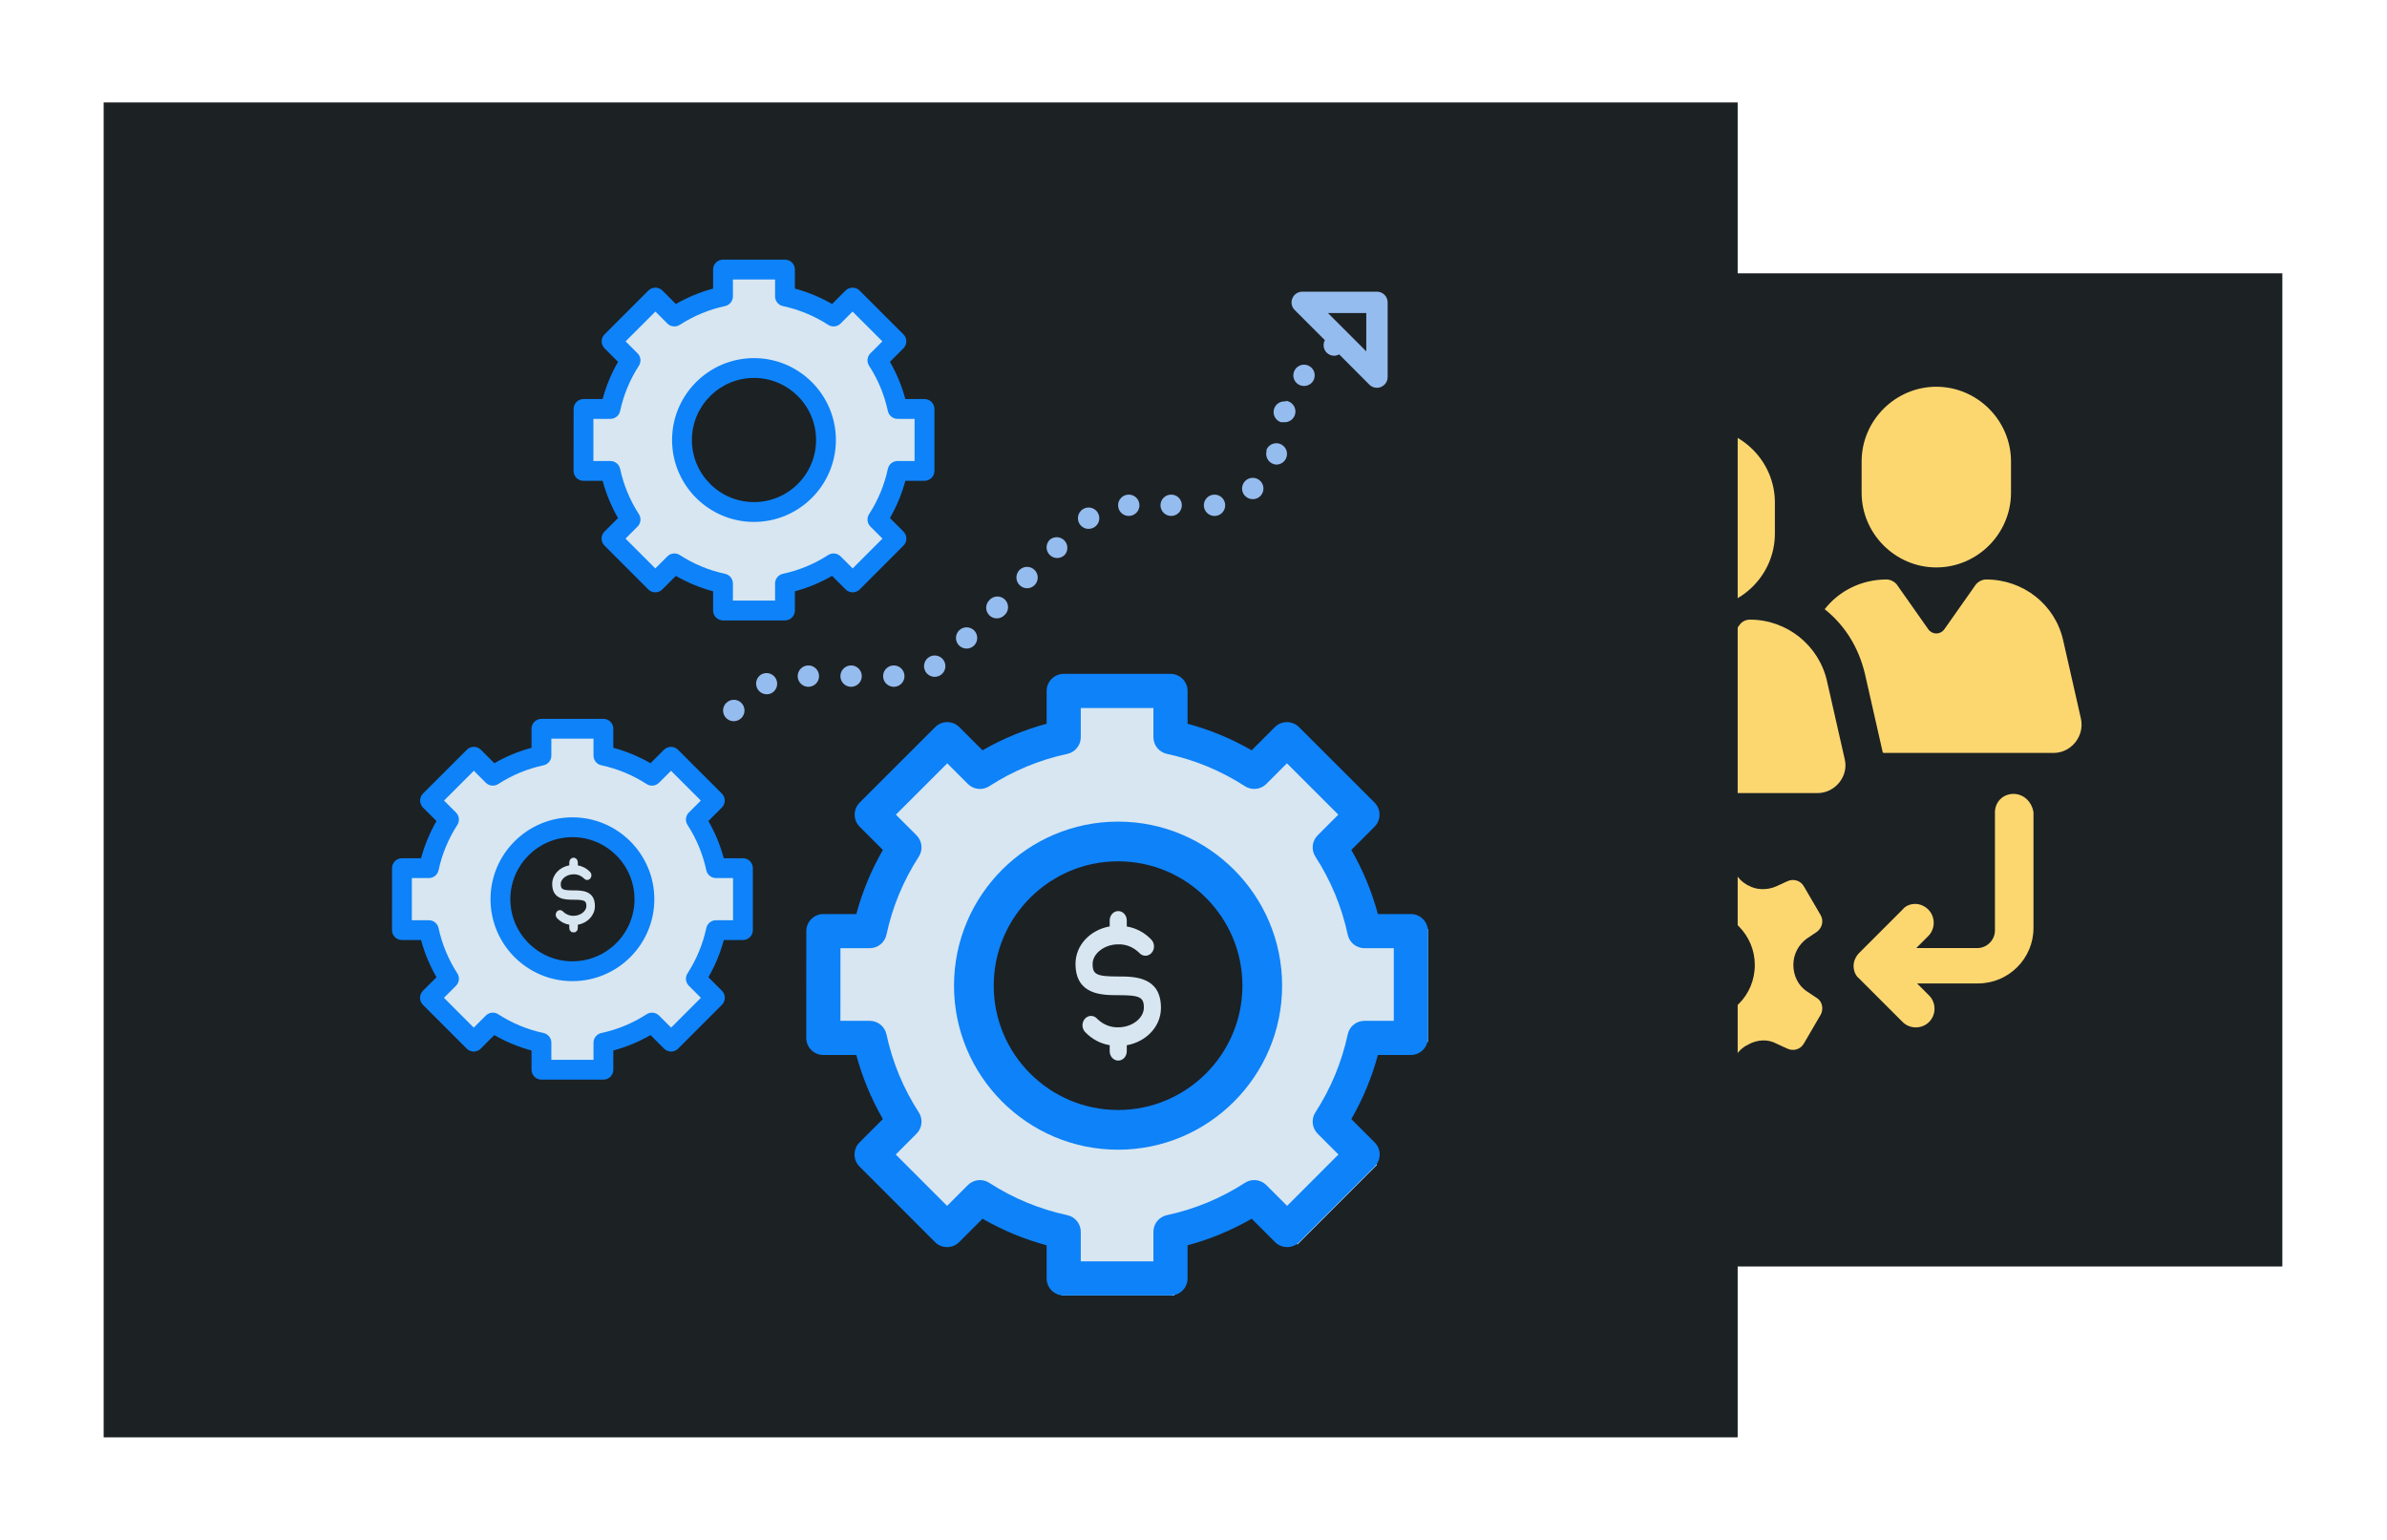 <svg width="699" height="451" viewBox="0 0 699 451" fill="none" xmlns="http://www.w3.org/2000/svg">
<g filter="url(#filter0_d)">
<rect x="308.695" y="76.042" width="359.657" height="290.853" fill="#1C2124"/>
</g>
<path d="M444.493 220.029L449.667 197.216C451.548 189.455 455.546 183.106 461.426 178.402C457.193 172.993 450.608 169.7 443.552 169.7C442.141 169.7 440.965 170.406 440.025 171.582L431.088 184.281C429.912 185.928 427.56 185.928 426.384 184.281L417.682 171.582C416.977 170.406 415.566 169.7 414.155 169.7C403.336 169.7 393.929 177.226 391.577 187.574L386.403 210.387C385.227 215.561 388.99 220.499 394.399 220.499H444.258C444.258 220.264 444.493 220.029 444.493 220.029Z" fill="#FCD770"/>
<path d="M428.735 166.174C440.73 166.174 450.607 156.296 450.607 144.302V135.13C450.607 123.135 440.73 113.258 428.735 113.258C416.741 113.258 406.864 123.135 406.864 135.13V144.302C406.864 156.296 416.741 166.174 428.735 166.174Z" fill="#FCD770"/>
<path d="M604.182 187.574C601.83 176.991 592.423 169.7 581.604 169.7C580.428 169.7 579.017 170.406 578.312 171.582L569.375 184.281C568.199 185.928 565.847 185.928 564.671 184.281L555.734 171.582C555.029 170.406 553.618 169.7 552.442 169.7C545.151 169.7 538.566 172.993 534.333 178.402C540.212 183.106 544.21 189.455 546.092 197.216L551.266 220.029C551.266 220.264 551.501 220.499 551.501 220.499H601.359C606.533 220.499 610.532 215.561 609.356 210.387L604.182 187.574Z" fill="#FCD770"/>
<path d="M567.022 166.174C579.017 166.174 588.894 156.296 588.894 144.302V135.13C588.894 123.135 579.017 113.258 567.022 113.258C555.028 113.258 545.15 123.135 545.15 135.13V144.302C545.15 156.296 555.028 166.174 567.022 166.174Z" fill="#FCD770"/>
<path d="M512.461 181.462C511.05 181.462 509.874 182.167 509.168 183.343L500.231 196.043C499.055 197.689 496.704 197.689 495.528 196.043L486.591 183.343C485.885 182.167 484.474 181.462 483.298 181.462C472.48 181.462 463.073 188.988 460.721 199.571L455.547 222.383C454.371 227.557 458.369 232.261 463.543 232.261H532.216C537.39 232.261 541.388 227.322 540.212 222.383L535.038 199.571C532.686 188.988 523.279 181.462 512.461 181.462Z" fill="#FCD770"/>
<path d="M497.878 178.169C509.873 178.169 519.75 168.291 519.75 156.297V147.125C519.75 135.131 509.873 125.253 497.878 125.253C485.884 125.253 476.007 135.131 476.007 147.125V156.297C476.007 168.291 485.884 178.169 497.878 178.169Z" fill="#FCD770"/>
<path d="M525.16 282.587C525.16 279.53 526.571 276.708 529.158 274.826L531.981 272.945C533.627 271.769 534.097 269.652 533.157 268.006L528.218 259.539C527.277 257.893 525.16 257.188 523.279 258.128L520.222 259.539C517.635 260.715 514.342 260.715 511.99 259.304C511.755 259.304 511.52 259.069 511.52 259.069C508.933 257.658 507.287 254.836 507.051 252.014L506.816 248.721C506.581 246.84 504.935 245.193 503.053 245.193H493.411C491.529 245.193 489.883 246.604 489.648 248.721L489.413 252.014C489.178 255.071 487.531 257.658 484.944 259.069C484.709 259.069 484.474 259.304 484.474 259.304C481.887 260.715 478.83 260.951 476.007 259.539L472.95 258.128C471.069 257.188 468.952 257.893 468.011 259.539L463.072 268.006C462.132 269.652 462.602 272.004 464.248 272.945L467.071 274.826C469.658 276.472 471.069 279.53 471.069 282.587C471.069 285.645 469.658 288.467 467.071 290.348L464.248 292.23C462.602 293.406 462.132 295.522 463.072 297.168L468.011 305.635C468.952 307.281 471.069 307.987 472.95 307.046L476.007 305.635C478.594 304.459 481.887 304.459 484.474 305.87C484.709 305.87 484.944 306.105 484.944 306.105C487.531 307.516 489.178 310.339 489.413 313.161L489.648 316.453C489.883 318.335 491.529 319.981 493.411 319.981H503.053C504.935 319.981 506.581 318.57 506.816 316.453L507.051 313.161C507.287 310.103 508.933 307.516 511.52 306.105C511.755 306.105 511.99 305.87 511.99 305.87C514.577 304.459 517.635 304.224 520.222 305.635L523.279 307.046C525.16 307.987 527.277 307.281 528.218 305.635L533.157 297.168C534.097 295.522 533.627 293.17 531.981 292.23L529.158 290.348C526.571 288.702 525.16 285.645 525.16 282.587ZM497.879 298.58C488.942 298.58 481.887 291.289 481.887 282.587C481.887 273.65 489.178 266.595 497.879 266.595C506.816 266.595 513.872 273.885 513.872 282.587C513.872 291.524 506.816 298.58 497.879 298.58Z" fill="#FCD770"/>
<path d="M497.88 291.29C502.686 291.29 506.582 287.394 506.582 282.588C506.582 277.783 502.686 273.887 497.88 273.887C493.074 273.887 489.178 277.783 489.178 282.588C489.178 287.394 493.074 291.29 497.88 291.29Z" fill="#FCD770"/>
<path d="M439.083 266.598C438.142 265.658 436.731 264.952 435.32 264.952C433.909 264.952 432.498 265.422 431.557 266.598C429.441 268.715 429.441 272.243 431.557 274.359L435.085 277.887H417.211C414.389 277.887 412.037 275.535 412.037 272.713V237.906C412.037 234.849 409.686 232.497 406.628 232.497C403.571 232.497 401.219 234.849 401.219 237.906V272.478C401.219 281.415 408.51 288.705 417.447 288.705H435.32L431.793 292.233C429.676 294.35 429.676 297.878 431.793 299.994C433.909 302.111 437.437 302.111 439.554 299.994L452.253 287.294C453.194 286.354 453.9 284.943 453.9 283.531C453.9 282.12 453.429 280.709 452.253 279.769L439.083 266.598Z" fill="#FCD770"/>
<path d="M589.601 232.497C586.543 232.497 584.191 234.849 584.191 237.906V272.478C584.191 275.3 581.84 277.652 579.017 277.652H561.144L564.671 274.124C566.788 272.008 566.788 268.48 564.671 266.363C563.731 265.422 562.32 264.717 560.909 264.717C559.497 264.717 558.086 265.187 557.146 266.363L544.446 279.063C543.505 280.004 542.8 281.415 542.8 282.826C542.8 284.237 543.27 285.648 544.446 286.589L557.146 299.289C559.262 301.405 562.79 301.405 564.907 299.289C567.023 297.172 567.023 293.644 564.907 291.528L561.379 288H579.253C588.19 288 595.48 280.709 595.48 271.772V237.906C595.01 234.849 592.658 232.497 589.601 232.497Z" fill="#FCD770"/>
<g filter="url(#filter1_d)">
<rect x="30.352" y="26" width="478.5" height="390.931" fill="#1C2124"/>
</g>
<path d="M209.669 254.239C208.562 249.092 206.537 244.286 203.77 240.005L209.332 234.442L196.493 221.613L190.936 227.17C186.654 224.404 181.849 222.379 176.702 221.272V213.413H158.552V221.272C153.404 222.379 148.599 224.404 144.317 227.17L138.76 221.613L125.921 234.442L131.483 240.005C128.716 244.286 126.691 249.092 125.585 254.239H117.704L117.694 272.389H125.585C126.69 277.536 128.715 282.342 131.483 286.623L125.9 292.207L138.73 305.046L144.317 299.458C148.599 302.226 153.404 304.251 158.552 305.356V313.267H176.702V305.356C181.849 304.251 186.654 302.226 190.937 299.458L196.525 305.046L209.354 292.207L203.77 286.623C206.538 282.342 208.563 277.536 209.669 272.389H217.559V254.239H209.669ZM167.627 284.423C155.983 284.423 146.544 274.984 146.544 263.34C146.544 251.696 155.983 242.258 167.627 242.258C179.271 242.258 188.709 251.696 188.709 263.34C188.709 274.984 179.271 284.423 167.627 284.423Z" fill="#D7E6F0"/>
<path d="M155.649 313.272C155.649 314.875 156.95 316.174 158.552 316.174H176.702C178.305 316.174 179.605 314.875 179.605 313.272V307.644C183.422 306.617 187.07 305.104 190.499 303.129L194.472 307.102C195.017 307.646 195.755 307.953 196.526 307.953C197.295 307.953 198.034 307.646 198.578 307.101L211.407 294.263C212.54 293.129 212.54 291.291 211.407 290.159L207.438 286.19C209.414 282.761 210.926 279.112 211.953 275.296H217.559C219.163 275.296 220.462 273.996 220.462 272.393V254.243C220.462 252.64 219.163 251.34 217.559 251.34H211.952C210.925 247.525 209.414 243.876 207.438 240.447L211.385 236.5C211.93 235.956 212.236 235.216 212.236 234.446C212.235 233.676 211.928 232.937 211.384 232.393L198.545 219.564C197.412 218.431 195.574 218.431 194.441 219.565L190.499 223.508C187.07 221.533 183.422 220.02 179.605 218.993V213.417C179.605 211.814 178.305 210.515 176.702 210.515H158.552C156.95 210.515 155.649 211.814 155.649 213.417V218.994C151.834 220.02 148.185 221.533 144.756 223.508L140.814 219.565C139.681 218.433 137.843 218.431 136.709 219.564L123.871 232.394C123.326 232.938 123.02 233.676 123.02 234.446C123.02 235.216 123.326 235.956 123.87 236.5L127.817 240.447C125.842 243.876 124.329 247.523 123.302 251.34H117.706C116.103 251.34 114.803 252.64 114.803 254.242L114.793 272.392C114.792 273.162 115.098 273.901 115.642 274.445C116.187 274.99 116.925 275.296 117.696 275.296H123.302C124.329 279.112 125.842 282.761 127.817 286.19L123.848 290.159C122.716 291.291 122.715 293.129 123.848 294.263L136.677 307.101C137.221 307.645 137.96 307.953 138.729 307.953H138.731C139.501 307.953 140.239 307.646 140.783 307.102L144.755 303.129C148.185 305.104 151.834 306.617 155.649 307.644V313.272ZM145.893 297.024C144.745 296.282 143.233 296.443 142.265 297.41L138.731 300.944L130.005 292.212L133.536 288.68C134.504 287.713 134.665 286.201 133.922 285.053C131.29 280.98 129.44 276.516 128.424 271.783C128.136 270.446 126.954 269.49 125.586 269.49H120.6L120.607 257.146H125.586C126.954 257.146 128.136 256.191 128.424 254.853C129.44 250.121 131.29 245.657 133.922 241.584C134.665 240.436 134.504 238.924 133.536 237.957L130.028 234.448L138.76 225.722L142.265 229.228C143.233 230.195 144.744 230.355 145.893 229.614C149.965 226.982 154.429 225.132 159.162 224.116C160.499 223.828 161.455 222.645 161.455 221.277V216.32H173.799V221.276C173.799 222.645 174.754 223.828 176.092 224.114C180.824 225.132 185.289 226.981 189.361 229.613C190.509 230.355 192.021 230.195 192.988 229.227L196.494 225.722L205.226 234.448L201.718 237.956C200.75 238.924 200.59 240.436 201.332 241.584C203.964 245.657 205.813 250.121 206.831 254.853C207.117 256.191 208.3 257.146 209.669 257.146H214.657V269.49H209.669C208.3 269.49 207.119 270.446 206.831 271.783C205.815 276.515 203.964 280.98 201.332 285.052C200.59 286.201 200.751 287.713 201.718 288.68L205.249 292.211L196.524 300.943L192.989 297.41C192.021 296.441 190.509 296.282 189.361 297.024C185.288 299.656 180.824 301.505 176.092 302.522C174.754 302.81 173.799 303.992 173.799 305.361V310.369H161.455V305.361C161.455 303.993 160.499 302.81 159.162 302.522C154.43 301.507 149.966 299.656 145.893 297.024Z" fill="#0E82F8"/>
<path d="M191.612 263.345C191.612 250.12 180.852 239.36 167.627 239.36C154.401 239.36 143.642 250.12 143.642 263.345C143.642 276.571 154.401 287.33 167.627 287.33C180.852 287.33 191.612 276.571 191.612 263.345ZM149.447 263.345C149.447 253.321 157.602 245.166 167.627 245.166C177.652 245.166 185.806 253.322 185.806 263.345C185.806 273.369 177.652 281.525 167.627 281.525C157.602 281.525 149.447 273.37 149.447 263.345Z" fill="#0E82F8"/>
<path d="M262.836 119.761C261.73 114.614 259.704 109.809 256.938 105.527L262.499 99.965L249.661 87.136L244.103 92.693C239.822 89.926 235.016 87.901 229.87 86.794V78.936H211.72V86.794C206.572 87.901 201.766 89.926 197.485 92.693L191.928 87.136L179.089 99.965L184.65 105.527C181.884 109.809 179.859 114.614 178.752 119.761H170.872L170.861 137.911H178.752C179.858 143.059 181.883 147.864 184.65 152.146L179.067 157.729L191.897 170.568L197.485 164.98C201.766 167.748 206.572 169.773 211.72 170.879V178.79H229.87V170.879C235.016 169.773 239.822 167.748 244.104 164.98L249.692 170.568L262.521 157.729L256.938 152.146C259.706 147.864 261.731 143.059 262.836 137.911H270.727V119.761H262.836ZM220.794 149.945C209.15 149.945 199.712 140.507 199.712 128.863C199.712 117.219 209.15 107.78 220.794 107.78C232.438 107.78 241.876 117.219 241.876 128.863C241.876 140.507 232.438 149.945 220.794 149.945Z" fill="#D7E6F0"/>
<path d="M208.817 178.792C208.817 180.395 210.117 181.695 211.72 181.695H229.87C231.473 181.695 232.772 180.395 232.772 178.792V173.165C236.589 172.137 240.238 170.625 243.667 168.65L247.64 172.623C248.184 173.167 248.922 173.473 249.693 173.473C250.462 173.473 251.201 173.167 251.746 172.622L264.574 159.784C265.707 158.65 265.707 156.812 264.574 155.679L260.606 151.711C262.581 148.282 264.094 144.633 265.121 140.816H270.727C272.33 140.816 273.63 139.517 273.63 137.913V119.763C273.63 118.16 272.33 116.861 270.727 116.861H265.12C264.092 113.045 262.581 109.396 260.606 105.967L264.553 102.02C265.097 101.476 265.403 100.737 265.403 99.967C265.402 99.197 265.096 98.458 264.552 97.913L251.713 85.085C250.58 83.952 248.742 83.952 247.608 85.086L243.667 89.028C240.238 87.053 236.589 85.54 232.772 84.513V78.938C232.772 77.335 231.473 76.035 229.87 76.035H211.72C210.117 76.035 208.817 77.335 208.817 78.938V84.514C205.001 85.54 201.352 87.053 197.924 89.028L193.981 85.086C192.848 83.953 191.01 83.952 189.876 85.085L177.039 97.915C176.493 98.459 176.187 99.197 176.187 99.967C176.187 100.737 176.493 101.476 177.037 102.02L180.984 105.967C179.009 109.396 177.497 113.044 176.469 116.861H170.874C169.27 116.861 167.971 118.16 167.971 119.762L167.961 137.912C167.96 138.682 168.266 139.421 168.81 139.966C169.354 140.51 170.092 140.816 170.863 140.816H176.469C177.497 144.633 179.009 148.282 180.984 151.711L177.016 155.679C175.883 156.812 175.882 158.65 177.016 159.784L189.845 172.622C190.389 173.166 191.127 173.473 191.897 173.473H191.898C192.668 173.473 193.406 173.167 193.95 172.623L197.922 168.65C201.352 170.625 205.001 172.137 208.817 173.165V178.792ZM199.061 162.545C197.912 161.802 196.401 161.963 195.432 162.93L191.898 166.465L183.173 157.733L186.704 154.201C187.671 153.233 187.832 151.722 187.089 150.573C184.458 146.5 182.607 142.036 181.591 137.303C181.303 135.967 180.122 135.011 178.753 135.011H173.767L173.774 122.666H178.753C180.122 122.666 181.303 121.711 181.591 120.373C182.607 115.642 184.458 111.178 187.089 107.105C187.832 105.956 187.671 104.445 186.704 103.477L183.196 99.968L191.928 91.243L195.432 94.749C196.401 95.716 197.911 95.876 199.061 95.134C203.133 92.502 207.597 90.652 212.33 89.636C213.666 89.348 214.622 88.165 214.622 86.798V81.841H226.967V86.797C226.967 88.165 227.922 89.348 229.26 89.635C233.991 90.652 238.456 92.501 242.528 95.133C243.677 95.876 245.188 95.716 246.156 94.748L249.662 91.243L258.394 99.968L254.885 103.476C253.917 104.445 253.757 105.956 254.5 107.105C257.132 111.178 258.981 115.642 259.998 120.373C260.285 121.711 261.468 122.666 262.836 122.666H267.824V135.011H262.836C261.468 135.011 260.286 135.967 259.998 137.303C258.982 142.035 257.132 146.5 254.5 150.572C253.757 151.722 253.918 153.233 254.885 154.201L258.416 157.731L249.691 166.463L246.157 162.93C245.188 161.962 243.677 161.802 242.528 162.545C238.455 165.177 233.991 167.026 229.26 168.043C227.922 168.331 226.967 169.512 226.967 170.881V175.889H214.622V170.881C214.622 169.514 213.666 168.331 212.33 168.043C207.598 167.027 203.134 165.177 199.061 162.545Z" fill="#0E82F8"/>
<path d="M244.778 128.86C244.778 115.634 234.019 104.875 220.793 104.875C207.568 104.875 196.808 115.634 196.808 128.86C196.808 142.086 207.568 152.845 220.793 152.845C234.019 152.845 244.778 142.086 244.778 128.86ZM202.614 128.86C202.614 118.835 210.768 110.68 220.793 110.68C230.818 110.68 238.973 118.837 238.973 128.86C238.973 138.884 230.818 147.04 220.793 147.04C210.768 147.04 202.614 138.885 202.614 128.86Z" fill="#0E82F8"/>
<path d="M403.819 272.112C401.808 262.758 398.128 254.024 393.1 246.242L403.207 236.131L379.875 212.814L369.776 222.915C361.995 217.886 353.262 214.205 343.908 212.194V197.91H310.924V212.194C301.568 214.205 292.835 217.886 285.054 222.915L274.955 212.814L251.623 236.131L261.73 246.242C256.702 254.024 253.022 262.758 251.011 272.112H236.689L236.671 305.1H251.011C253.02 314.457 256.7 323.191 261.73 330.973L251.584 341.12L274.9 364.456L285.054 354.3C292.835 359.33 301.568 363.011 310.924 365.02V379.399H343.908V365.02C353.262 363.011 361.995 359.33 369.778 354.3L379.933 364.456L403.247 341.12L393.1 330.973C398.13 323.191 401.81 314.457 403.819 305.1H418.159V272.112H403.819ZM327.415 326.972C306.254 326.972 289.102 309.818 289.102 288.655C289.102 267.491 306.254 250.337 327.415 250.337C348.576 250.337 365.729 267.491 365.729 288.655C365.729 309.818 348.576 326.972 327.415 326.972Z" fill="#D7E6F0"/>
<path d="M306.49 374.383C306.49 377.145 308.73 379.384 311.491 379.384H342.761C345.524 379.384 347.763 377.145 347.763 374.383V364.687C354.338 362.918 360.625 360.311 366.532 356.908L373.378 363.754C374.315 364.691 375.587 365.219 376.915 365.219C378.24 365.219 379.514 364.691 380.451 363.752L402.554 341.633C404.506 339.68 404.506 336.513 402.554 334.562L395.716 327.724C399.12 321.817 401.726 315.53 403.496 308.954H413.154C415.916 308.954 418.155 306.716 418.155 303.953V272.683C418.155 269.92 415.916 267.682 413.154 267.682H403.494C401.724 261.108 399.12 254.821 395.716 248.914L402.517 242.113C403.454 241.176 403.982 239.902 403.982 238.576C403.98 237.249 403.453 235.975 402.515 235.038L380.395 212.935C378.443 210.983 375.276 210.983 373.323 212.937L366.532 219.73C360.625 216.326 354.338 213.72 347.763 211.95V202.345C347.763 199.583 345.524 197.344 342.761 197.344H311.491C308.73 197.344 306.49 199.583 306.49 202.345V211.952C299.916 213.72 293.629 216.326 287.722 219.73L280.929 212.937C278.978 210.985 275.811 210.983 273.857 212.935L251.739 235.04C250.8 235.977 250.272 237.249 250.272 238.576C250.272 239.902 250.8 241.176 251.737 242.113L258.538 248.914C255.135 254.821 252.529 261.106 250.759 267.682H241.118C238.355 267.682 236.117 269.92 236.117 272.681L236.099 303.951C236.097 305.278 236.625 306.552 237.562 307.489C238.5 308.427 239.772 308.954 241.1 308.954H250.759C252.529 315.53 255.135 321.817 258.538 327.724L251.7 334.562C249.749 336.513 249.747 339.68 251.7 341.633L273.803 363.752C274.74 364.689 276.012 365.219 277.339 365.219H277.341C278.667 365.219 279.939 364.691 280.877 363.754L287.72 356.908C293.629 360.311 299.916 362.918 306.49 364.687V374.383ZM289.681 346.39C287.702 345.111 285.098 345.388 283.43 347.055L277.341 353.144L262.308 338.1L268.391 332.014C270.058 330.348 270.335 327.744 269.056 325.765C264.521 318.748 261.333 311.056 259.583 302.902C259.087 300.599 257.051 298.952 254.693 298.952H246.103L246.115 277.684H254.693C257.051 277.684 259.087 276.039 259.583 273.734C261.333 265.582 264.521 257.89 269.056 250.873C270.335 248.894 270.058 246.29 268.391 244.624L262.347 238.577L277.391 223.545L283.43 229.585C285.098 231.252 287.7 231.527 289.681 230.249C296.697 225.715 304.388 222.527 312.542 220.777C314.845 220.28 316.492 218.243 316.492 215.887V207.346H337.76V215.885C337.76 218.243 339.405 220.28 341.71 220.775C349.863 222.527 357.556 225.713 364.571 230.248C366.55 231.527 369.154 231.252 370.82 229.583L376.861 223.545L391.905 238.577L385.861 244.622C384.192 246.29 383.917 248.894 385.197 250.873C389.731 257.89 392.917 265.582 394.669 273.734C395.164 276.039 397.201 277.684 399.559 277.684H408.153V298.952H399.559C397.201 298.952 395.166 300.599 394.669 302.902C392.919 311.054 389.731 318.748 385.197 325.763C383.917 327.744 384.194 330.348 385.861 332.014L391.944 338.098L376.912 353.142L370.822 347.055C369.154 345.386 366.55 345.111 364.571 346.39C357.554 350.925 349.863 354.111 341.71 355.863C339.405 356.359 337.76 358.395 337.76 360.753V369.382H316.492V360.753C316.492 358.397 314.845 356.359 312.542 355.863C304.39 354.113 296.698 350.925 289.681 346.39Z" fill="#0E82F8"/>
<path d="M375.452 288.653C375.452 262.163 353.901 240.612 327.411 240.612C300.92 240.612 279.369 262.163 279.369 288.653C279.369 315.144 300.92 336.695 327.411 336.695C353.901 336.695 375.452 315.144 375.452 288.653ZM290.998 288.653C290.998 268.574 307.332 252.24 327.411 252.24C347.49 252.24 363.824 268.577 363.824 288.653C363.824 308.73 347.49 325.066 327.411 325.066C307.332 325.066 290.998 308.733 290.998 288.653Z" fill="#0E82F8"/>
<path d="M334.033 278.76L334.026 278.753L334.02 278.747C332.244 276.953 329.888 275.981 327.452 276.054C325.308 276.055 323.326 276.767 321.871 277.896C320.417 279.024 319.454 280.601 319.454 282.328C319.454 283.116 319.529 283.809 319.782 284.389C320.044 284.992 320.482 285.436 321.125 285.747C321.747 286.048 322.556 286.223 323.576 286.327C324.602 286.431 325.88 286.467 327.46 286.467C329.821 286.467 332.836 286.475 335.263 287.572C336.462 288.114 337.503 288.916 338.249 290.111C338.996 291.308 339.47 292.934 339.47 295.162C339.47 300.348 335.387 304.611 329.872 305.616L329.462 305.691V306.108V307.859C329.462 308.466 329.241 309.04 328.86 309.457C328.48 309.872 327.976 310.096 327.46 310.096C326.944 310.096 326.439 309.872 326.06 309.457C325.679 309.04 325.458 308.466 325.458 307.859V306.081V305.654L325.036 305.587C322.428 305.172 319.998 303.869 318.093 301.854C317.904 301.648 317.751 301.401 317.647 301.126C317.542 300.85 317.487 300.553 317.487 300.252C317.487 299.951 317.542 299.653 317.647 299.377C317.752 299.101 317.905 298.854 318.095 298.648L318.095 298.647C318.474 298.235 318.977 298.013 319.491 298.013C320.005 298.013 320.508 298.235 320.887 298.647L320.893 298.654L320.9 298.661C322.676 300.455 325.032 301.427 327.467 301.354C329.611 301.352 331.593 300.64 333.049 299.511C334.502 298.383 335.466 296.806 335.466 295.08C335.466 294.292 335.39 293.598 335.138 293.018C334.875 292.415 334.437 291.972 333.795 291.661C333.173 291.359 332.363 291.184 331.343 291.08C330.318 290.976 329.04 290.94 327.46 290.94C325.098 290.94 322.084 290.932 319.656 289.835C318.458 289.293 317.417 288.491 316.671 287.296C315.924 286.1 315.45 284.473 315.45 282.245C315.45 277.06 319.533 272.797 325.047 271.791L325.458 271.717V271.299V269.548C325.458 268.941 325.679 268.367 326.06 267.95C326.439 267.535 326.944 267.312 327.46 267.312C327.976 267.312 328.48 267.535 328.86 267.95C329.241 268.367 329.462 268.941 329.462 269.548V271.327V271.754L329.883 271.821C332.492 272.235 334.922 273.538 336.827 275.554C337.016 275.759 337.168 276.006 337.273 276.281C337.378 276.557 337.432 276.854 337.432 277.156C337.432 277.457 337.378 277.754 337.273 278.03C337.168 278.306 337.015 278.553 336.825 278.76L336.824 278.76C336.445 279.172 335.942 279.394 335.429 279.394C334.915 279.394 334.412 279.172 334.033 278.76Z" fill="#D7E6F0" stroke="#D7E6F0"/>
<path d="M171.431 256.978L171.424 256.971L171.418 256.965C170.485 256.022 169.242 255.506 167.953 255.544C166.828 255.546 165.784 255.919 165.013 256.518C164.242 257.115 163.707 257.971 163.707 258.931C163.707 259.336 163.745 259.724 163.892 260.061C164.049 260.422 164.313 260.686 164.684 260.865C165.034 261.035 165.473 261.126 165.993 261.179C166.519 261.233 167.168 261.251 167.96 261.251C169.152 261.251 170.603 261.258 171.759 261.781C172.322 262.035 172.8 262.407 173.143 262.955C173.486 263.505 173.715 264.27 173.715 265.348C173.715 267.797 171.784 269.844 169.122 270.329L168.711 270.404V270.821V271.697C168.711 271.941 168.622 272.167 168.476 272.327L168.845 272.664L168.476 272.327C168.331 272.485 168.144 272.565 167.96 272.565C167.776 272.565 167.59 272.485 167.445 272.327L167.076 272.664L167.445 272.327C167.298 272.167 167.209 271.941 167.209 271.697V270.807V270.381L166.788 270.314C165.541 270.115 164.376 269.492 163.46 268.524C163.388 268.445 163.329 268.349 163.287 268.241C163.246 268.132 163.224 268.014 163.224 267.893C163.224 267.772 163.246 267.654 163.287 267.545C163.329 267.436 163.389 267.339 163.462 267.26L163.462 267.26C163.607 267.103 163.793 267.024 163.976 267.024C164.159 267.024 164.345 267.103 164.49 267.26L164.496 267.267L164.502 267.273C165.436 268.216 166.679 268.731 167.968 268.694C169.092 268.692 170.136 268.319 170.908 267.72C171.678 267.123 172.213 266.267 172.213 265.307C172.213 264.902 172.175 264.514 172.029 264.177C171.871 263.815 171.607 263.552 171.237 263.372C170.887 263.203 170.448 263.112 169.927 263.059C169.402 263.005 168.752 262.987 167.96 262.987C166.768 262.987 165.317 262.979 164.161 262.457C163.599 262.202 163.12 261.831 162.778 261.283C162.434 260.733 162.205 259.968 162.205 258.89C162.205 256.44 164.137 254.394 166.799 253.909L167.209 253.834V253.417V252.541C167.209 252.297 167.298 252.071 167.445 251.911C167.59 251.752 167.776 251.673 167.96 251.673C168.144 251.673 168.331 251.752 168.476 251.911C168.622 252.071 168.711 252.297 168.711 252.541V253.43V253.857L169.133 253.924C170.379 254.123 171.544 254.746 172.461 255.714C172.533 255.793 172.592 255.888 172.633 255.997C172.675 256.106 172.697 256.224 172.697 256.345C172.697 256.465 172.675 256.584 172.633 256.693C172.592 256.802 172.532 256.899 172.459 256.977L172.459 256.978C172.314 257.135 172.128 257.214 171.945 257.214C171.761 257.214 171.575 257.135 171.431 256.978Z" fill="#D7E6F0" stroke="#D7E6F0"/>
<path d="M403.226 85.419H381.333C380.716 85.422 380.113 85.608 379.601 85.953C379.089 86.298 378.691 86.787 378.456 87.358C378.217 87.927 378.151 88.555 378.268 89.162C378.385 89.769 378.679 90.327 379.113 90.767L387.964 99.618C387.652 100.205 387.535 100.876 387.631 101.534C387.726 102.192 388.029 102.802 388.495 103.277C388.788 103.567 389.134 103.796 389.515 103.952C389.896 104.107 390.304 104.186 390.716 104.184C391.221 104.166 391.715 104.027 392.154 103.777L401.005 112.659C401.297 112.949 401.644 113.178 402.025 113.334C402.406 113.489 402.814 113.568 403.226 113.566C403.636 113.577 404.043 113.491 404.414 113.316C404.985 113.081 405.474 112.683 405.819 112.171C406.164 111.659 406.35 111.056 406.353 110.439V88.546C406.353 87.717 406.024 86.921 405.437 86.335C404.851 85.748 404.055 85.419 403.226 85.419V85.419ZM400.098 102.901L388.871 91.674H400.098V102.901Z" fill="#95BCEE"/>
<path d="M370.951 131.926C370.818 132.316 370.764 132.729 370.792 133.14C370.819 133.551 370.927 133.952 371.11 134.321C371.294 134.69 371.548 135.02 371.858 135.29C372.169 135.561 372.53 135.767 372.921 135.898C373.242 136.013 373.581 136.066 373.922 136.054C374.489 136.024 375.037 135.84 375.508 135.522C375.978 135.204 376.353 134.763 376.592 134.248C376.832 133.733 376.926 133.162 376.866 132.598C376.805 132.033 376.592 131.495 376.249 131.043C375.906 130.59 375.446 130.239 374.919 130.028C374.391 129.817 373.817 129.753 373.256 129.844C372.695 129.935 372.17 130.177 371.736 130.543C371.303 130.91 370.977 131.388 370.794 131.926H370.951Z" fill="#95BCEE"/>
<path d="M311.811 162.481C312.323 161.883 312.591 161.113 312.56 160.326C312.53 159.539 312.204 158.792 311.647 158.235C311.09 157.678 310.343 157.352 309.556 157.322C308.769 157.291 307.999 157.559 307.401 158.071C306.962 158.507 306.662 159.063 306.538 159.669C306.415 160.275 306.475 160.904 306.709 161.477C306.943 162.049 307.342 162.539 307.855 162.885C308.368 163.231 308.972 163.417 309.59 163.419C310.004 163.418 310.413 163.334 310.794 163.173C311.176 163.012 311.521 162.777 311.811 162.481Z" fill="#95BCEE"/>
<path d="M318.785 154.883C319.407 154.872 320.013 154.688 320.536 154.351C320.877 154.122 321.17 153.827 321.397 153.484C321.624 153.141 321.782 152.757 321.86 152.353C321.939 151.949 321.937 151.534 321.854 151.131C321.772 150.728 321.611 150.345 321.38 150.004C320.916 149.316 320.197 148.84 319.382 148.681C318.567 148.523 317.722 148.695 317.033 149.16C316.345 149.624 315.869 150.343 315.711 151.158C315.552 151.974 315.724 152.818 316.189 153.507C316.476 153.931 316.863 154.279 317.315 154.519C317.768 154.759 318.272 154.884 318.785 154.883Z" fill="#95BCEE"/>
<path d="M346.088 147.97C346.088 147.141 345.758 146.345 345.172 145.759C344.585 145.172 343.79 144.843 342.96 144.843C342.131 144.843 341.336 145.172 340.749 145.759C340.163 146.345 339.833 147.141 339.833 147.97C339.833 148.8 340.163 149.595 340.749 150.182C341.336 150.768 342.131 151.098 342.96 151.098C343.79 151.098 344.585 150.768 345.172 150.182C345.758 149.595 346.088 148.8 346.088 147.97Z" fill="#95BCEE"/>
<path d="M381.865 113.037C382.277 113.039 382.685 112.96 383.066 112.804C383.447 112.649 383.793 112.419 384.085 112.13C384.52 111.691 384.816 111.134 384.934 110.528C385.053 109.922 384.989 109.294 384.752 108.725C384.514 108.155 384.114 107.668 383.6 107.325C383.086 106.983 382.482 106.8 381.865 106.8C381.248 106.8 380.644 106.983 380.13 107.325C379.616 107.668 379.216 108.155 378.978 108.725C378.741 109.294 378.677 109.922 378.796 110.528C378.914 111.134 379.21 111.691 379.645 112.13C379.937 112.419 380.283 112.649 380.664 112.804C381.045 112.96 381.453 113.039 381.865 113.037Z" fill="#95BCEE"/>
<path d="M355.469 151.098H355.845C356.656 151.049 357.417 150.686 357.966 150.086C358.514 149.485 358.807 148.695 358.783 147.882C358.759 147.069 358.419 146.298 357.835 145.732C357.251 145.165 356.47 144.849 355.657 144.849C354.844 144.849 354.063 145.165 353.479 145.732C352.895 146.298 352.555 147.069 352.531 147.882C352.507 148.695 352.8 149.485 353.348 150.086C353.897 150.686 354.658 151.049 355.469 151.098Z" fill="#95BCEE"/>
<path d="M368.823 145.494C369.303 145.104 369.656 144.581 369.839 143.991C370.022 143.401 370.026 142.77 369.85 142.177C369.675 141.585 369.328 141.058 368.853 140.663C368.378 140.267 367.797 140.021 367.183 139.956C366.568 139.891 365.948 140.009 365.401 140.295C364.854 140.582 364.403 141.024 364.107 141.567C363.811 142.109 363.682 142.727 363.737 143.342C363.791 143.957 364.027 144.543 364.414 145.025C364.708 145.387 365.08 145.68 365.502 145.88C365.924 146.08 366.386 146.183 366.853 146.182C367.569 146.185 368.265 145.942 368.823 145.494Z" fill="#95BCEE"/>
<path d="M330.543 151.098C331.373 151.098 332.168 150.768 332.755 150.182C333.341 149.595 333.671 148.8 333.671 147.97C333.671 147.141 333.341 146.345 332.755 145.759C332.168 145.172 331.373 144.843 330.543 144.843C329.714 144.843 328.918 145.172 328.332 145.759C327.745 146.345 327.416 147.141 327.416 147.97C327.416 148.8 327.745 149.595 328.332 150.182C328.918 150.768 329.714 151.098 330.543 151.098Z" fill="#95BCEE"/>
<path d="M376.454 117.569C375.686 117.477 374.912 117.673 374.279 118.119C373.647 118.564 373.203 119.229 373.032 119.983C372.861 120.737 372.975 121.528 373.353 122.203C373.731 122.878 374.346 123.389 375.078 123.637H375.829C376.658 123.736 377.493 123.502 378.15 122.986C378.807 122.47 379.232 121.714 379.332 120.885C379.431 120.055 379.197 119.22 378.681 118.563C378.165 117.906 377.409 117.481 376.579 117.382L376.454 117.569Z" fill="#95BCEE"/>
<path d="M272.154 192.377C271.438 192.79 270.915 193.469 270.698 194.265C270.482 195.062 270.589 195.912 270.996 196.631C271.302 197.169 271.761 197.605 272.315 197.882C272.869 198.16 273.493 198.267 274.107 198.189C274.722 198.112 275.3 197.854 275.767 197.447C276.235 197.041 276.571 196.505 276.734 195.907C276.896 195.31 276.878 194.677 276.681 194.09C276.483 193.503 276.116 192.987 275.625 192.609C275.135 192.231 274.543 192.007 273.925 191.966C273.307 191.925 272.69 192.068 272.154 192.377Z" fill="#95BCEE"/>
<path d="M280.848 184.622C280.265 185.208 279.938 186.001 279.938 186.827C279.938 187.653 280.265 188.446 280.848 189.032C281.434 189.615 282.227 189.941 283.053 189.941C283.879 189.941 284.672 189.615 285.258 189.032C285.84 188.446 286.167 187.653 286.167 186.827C286.167 186.001 285.84 185.208 285.258 184.622C284.672 184.04 283.879 183.713 283.053 183.713C282.227 183.713 281.434 184.04 280.848 184.622Z" fill="#95BCEE"/>
<path d="M289.698 175.774C289.116 176.36 288.789 177.152 288.789 177.979C288.789 178.805 289.116 179.598 289.698 180.184C290.284 180.766 291.077 181.093 291.903 181.093C292.729 181.093 293.522 180.766 294.108 180.184C294.435 179.903 294.701 179.558 294.889 179.17C295.077 178.782 295.182 178.36 295.199 177.929C295.215 177.498 295.143 177.069 294.986 176.667C294.828 176.266 294.59 175.901 294.285 175.597C293.98 175.292 293.616 175.053 293.215 174.896C292.813 174.739 292.384 174.666 291.953 174.683C291.522 174.7 291.1 174.805 290.712 174.993C290.324 175.181 289.979 175.446 289.698 175.774Z" fill="#95BCEE"/>
<path d="M298.551 166.921C297.968 167.507 297.641 168.299 297.641 169.125C297.641 169.952 297.968 170.744 298.551 171.33C299.128 171.92 299.915 172.257 300.74 172.269C301.254 172.271 301.761 172.146 302.216 171.905C302.67 171.665 303.058 171.316 303.346 170.889C303.634 170.463 303.811 169.972 303.864 169.461C303.917 168.949 303.842 168.432 303.647 167.956C303.452 167.48 303.143 167.06 302.747 166.732C302.351 166.404 301.88 166.179 301.376 166.076C300.872 165.974 300.35 165.997 299.857 166.145C299.365 166.292 298.916 166.558 298.551 166.921Z" fill="#95BCEE"/>
<path d="M261.74 194.877C261.121 194.877 260.517 195.06 260.002 195.404C259.488 195.748 259.087 196.236 258.85 196.808C258.614 197.379 258.552 198.008 258.672 198.615C258.793 199.221 259.091 199.778 259.528 200.216C259.966 200.653 260.523 200.951 261.13 201.072C261.736 201.192 262.365 201.13 262.937 200.894C263.508 200.657 263.996 200.256 264.34 199.742C264.684 199.228 264.867 198.623 264.867 198.004C264.867 197.175 264.538 196.379 263.951 195.793C263.365 195.206 262.569 194.877 261.74 194.877Z" fill="#95BCEE"/>
<path d="M212.67 205.859C212.229 206.296 211.928 206.855 211.806 207.464C211.684 208.073 211.746 208.705 211.984 209.278C212.222 209.852 212.626 210.342 213.143 210.685C213.661 211.029 214.269 211.21 214.891 211.207C215.304 211.205 215.714 211.121 216.095 210.96C216.476 210.799 216.821 210.564 217.111 210.268C217.693 209.682 218.02 208.89 218.02 208.064C218.02 207.237 217.693 206.445 217.111 205.859C216.82 205.566 216.474 205.333 216.093 205.174C215.712 205.015 215.303 204.934 214.891 204.934C214.478 204.934 214.069 205.015 213.688 205.174C213.307 205.333 212.961 205.566 212.67 205.859Z" fill="#95BCEE"/>
<path d="M223.178 197.382C222.542 197.69 222.029 198.204 221.723 198.841C221.417 199.477 221.335 200.198 221.491 200.887C221.647 201.576 222.031 202.192 222.582 202.635C223.132 203.077 223.816 203.32 224.523 203.324C224.999 203.326 225.47 203.219 225.899 203.012C226.622 202.637 227.17 201.995 227.427 201.222C227.685 200.45 227.63 199.607 227.276 198.874C226.921 198.141 226.295 197.575 225.53 197.296C224.764 197.018 223.921 197.048 223.178 197.382Z" fill="#95BCEE"/>
<path d="M246.102 198.004C246.102 198.623 246.285 199.228 246.629 199.742C246.973 200.256 247.461 200.657 248.032 200.894C248.604 201.13 249.233 201.192 249.839 201.072C250.446 200.951 251.003 200.653 251.441 200.216C251.878 199.778 252.176 199.221 252.297 198.615C252.417 198.008 252.355 197.379 252.119 196.808C251.882 196.236 251.481 195.748 250.967 195.404C250.452 195.06 249.848 194.877 249.229 194.877C248.4 194.877 247.604 195.206 247.018 195.793C246.431 196.379 246.102 197.175 246.102 198.004Z" fill="#95BCEE"/>
<path d="M233.593 198.004C233.593 198.623 233.776 199.228 234.12 199.742C234.464 200.256 234.952 200.657 235.524 200.894C236.095 201.13 236.724 201.192 237.331 201.072C237.937 200.951 238.495 200.653 238.932 200.216C239.369 199.778 239.667 199.221 239.788 198.615C239.908 198.008 239.847 197.379 239.61 196.808C239.373 196.236 238.972 195.748 238.458 195.404C237.944 195.06 237.339 194.877 236.72 194.877C235.891 194.877 235.096 195.206 234.509 195.793C233.923 196.379 233.593 197.175 233.593 198.004Z" fill="#95BCEE"/>
<defs>
<filter id="filter0_d" x="278.695" y="50.042" width="419.657" height="350.853" filterUnits="userSpaceOnUse" color-interpolation-filters="sRGB">
<feFlood flood-opacity="0" result="BackgroundImageFix"/>
<feColorMatrix in="SourceAlpha" type="matrix" values="0 0 0 0 0 0 0 0 0 0 0 0 0 0 0 0 0 0 127 0"/>
<feOffset dy="4"/>
<feGaussianBlur stdDeviation="15"/>
<feColorMatrix type="matrix" values="0 0 0 0 0 0 0 0 0 0 0 0 0 0 0 0 0 0 0.5 0"/>
<feBlend mode="normal" in2="BackgroundImageFix" result="effect1_dropShadow"/>
<feBlend mode="normal" in="SourceGraphic" in2="effect1_dropShadow" result="shape"/>
</filter>
<filter id="filter1_d" x="0.352" y="0" width="538.5" height="450.931" filterUnits="userSpaceOnUse" color-interpolation-filters="sRGB">
<feFlood flood-opacity="0" result="BackgroundImageFix"/>
<feColorMatrix in="SourceAlpha" type="matrix" values="0 0 0 0 0 0 0 0 0 0 0 0 0 0 0 0 0 0 127 0"/>
<feOffset dy="4"/>
<feGaussianBlur stdDeviation="15"/>
<feColorMatrix type="matrix" values="0 0 0 0 0 0 0 0 0 0 0 0 0 0 0 0 0 0 0.5 0"/>
<feBlend mode="normal" in2="BackgroundImageFix" result="effect1_dropShadow"/>
<feBlend mode="normal" in="SourceGraphic" in2="effect1_dropShadow" result="shape"/>
</filter>
</defs>
</svg>
